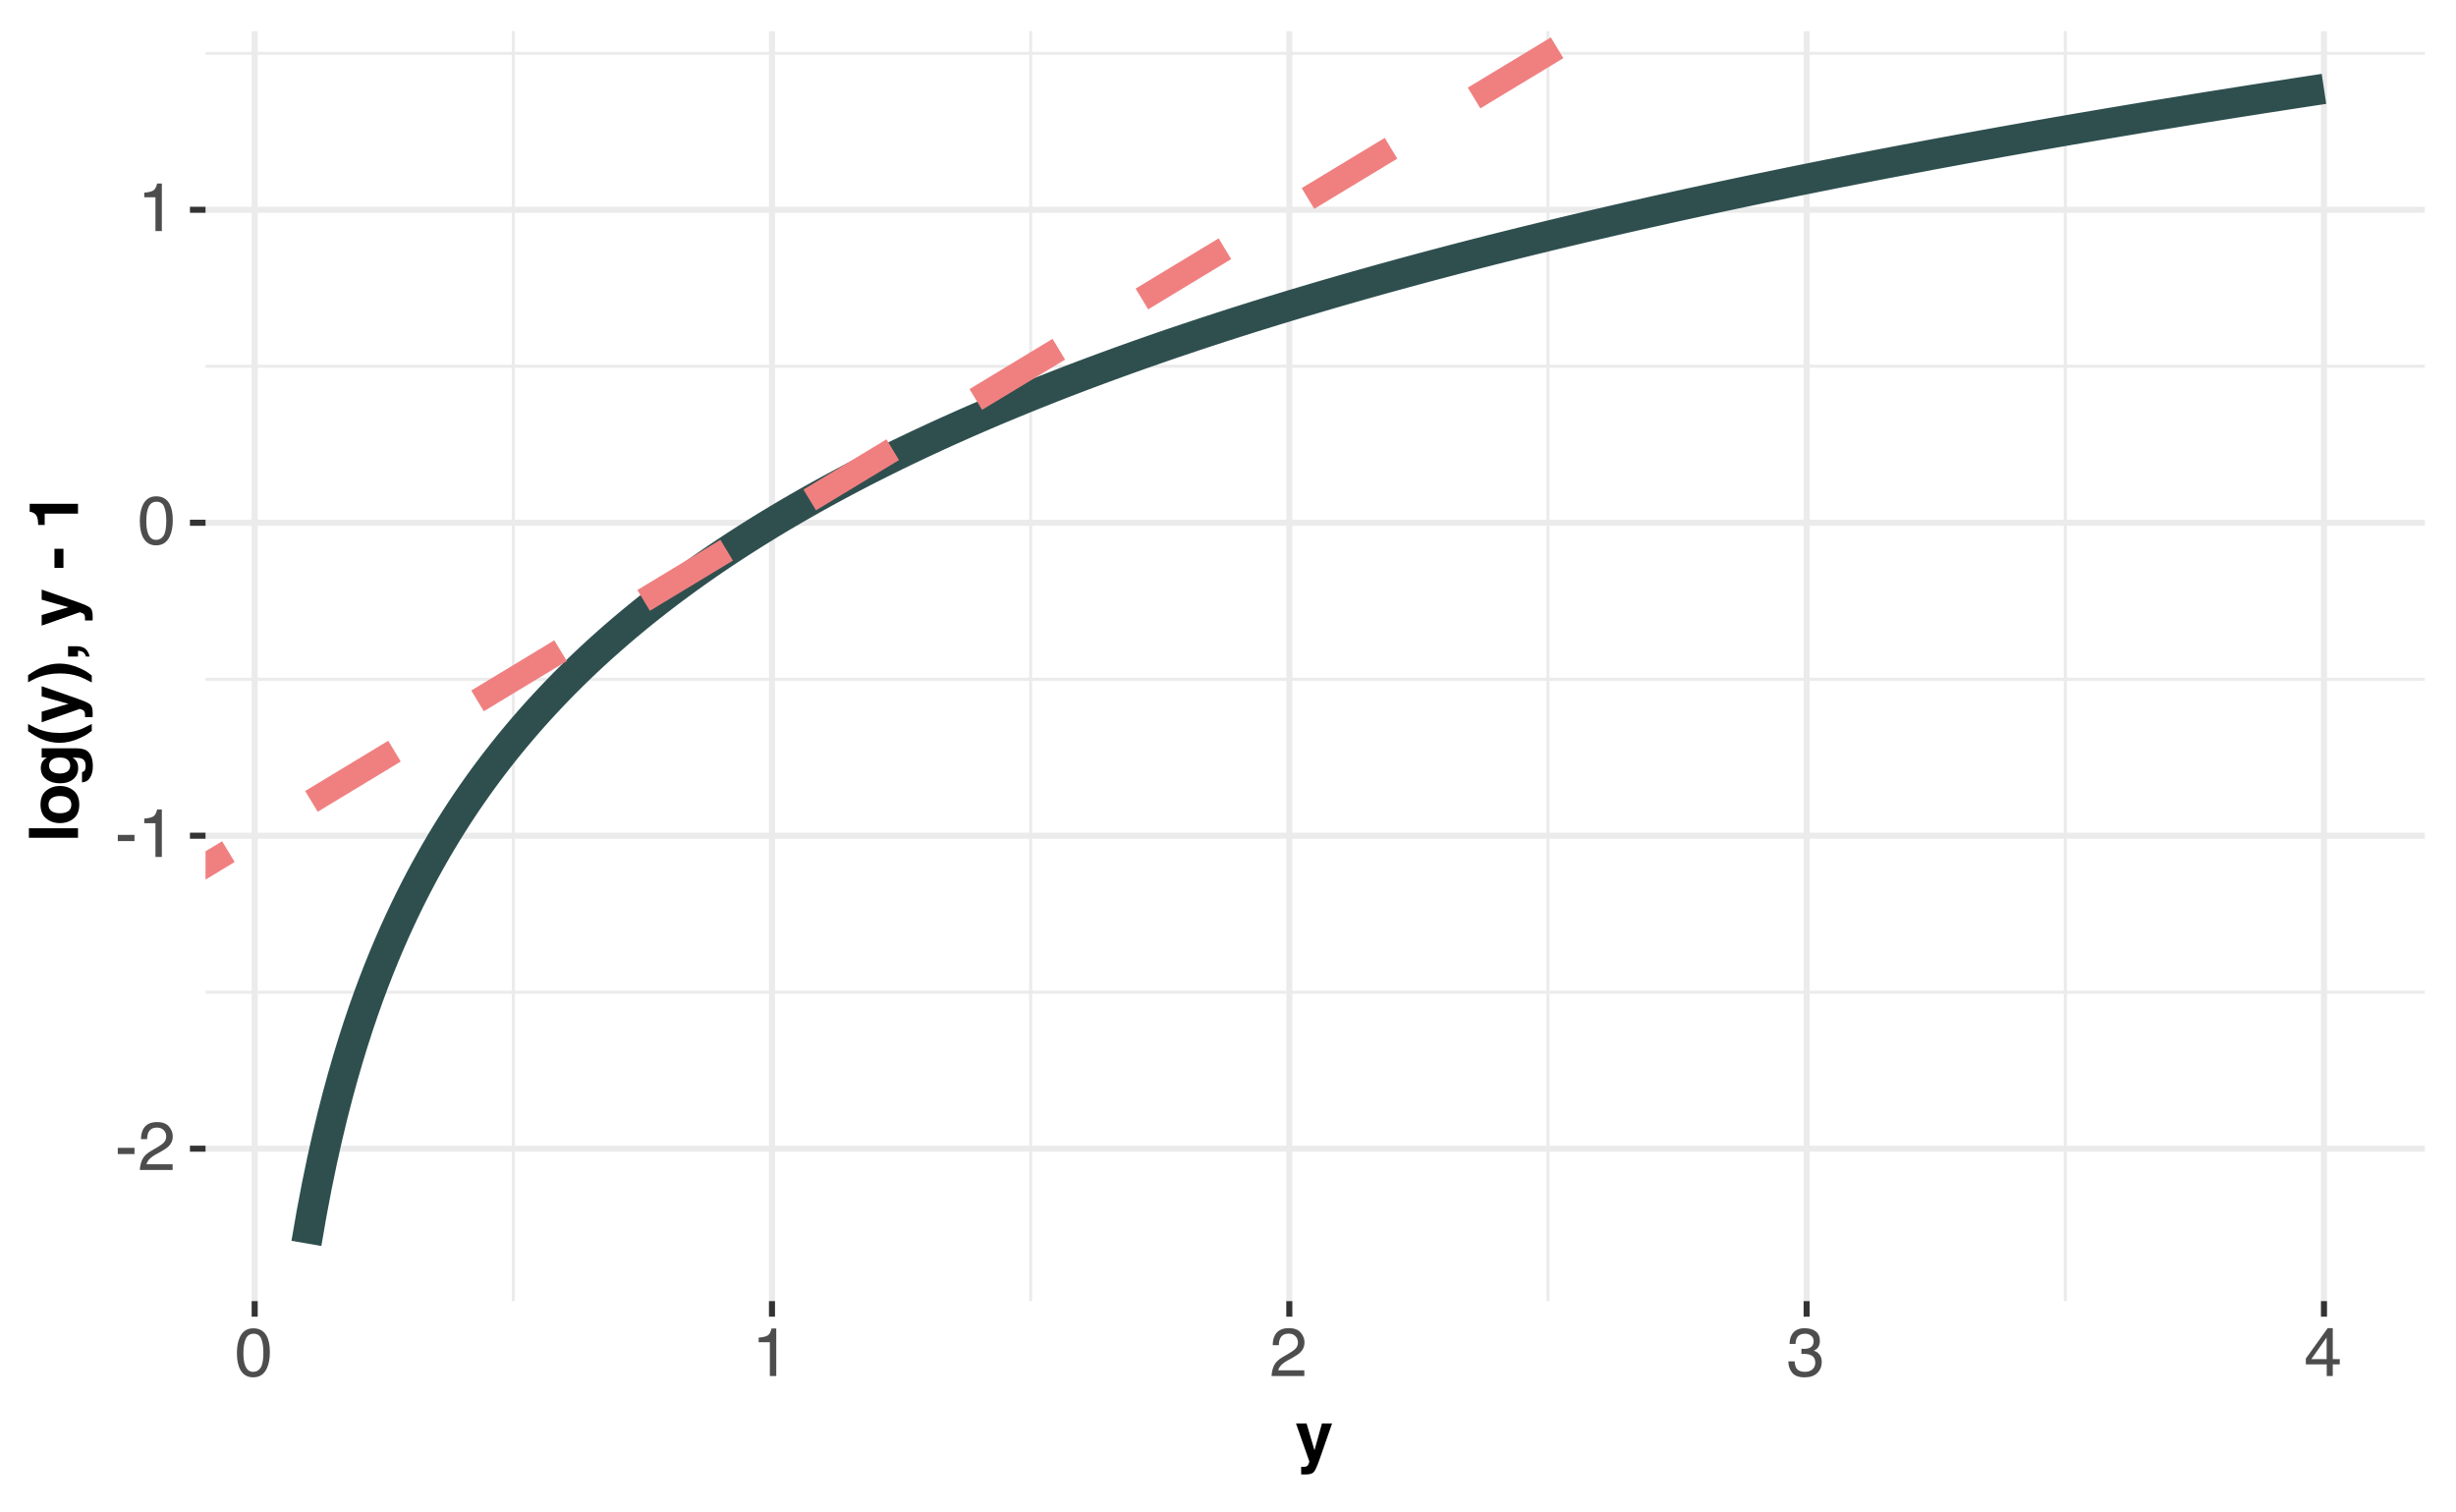 <?xml version="1.0" encoding="UTF-8"?>
<svg xmlns="http://www.w3.org/2000/svg" xmlns:xlink="http://www.w3.org/1999/xlink" width="432" height="266" viewBox="0 0 432 266">
<defs>
<g>
<g id="glyph-0-0">
<path d="M 0.391 0 L 0.391 -8.609 L 7.219 -8.609 L 7.219 0 Z M 6.141 -1.078 L 6.141 -7.531 L 1.469 -7.531 L 1.469 -1.078 Z M 6.141 -1.078 "/>
</g>
<g id="glyph-0-1">
<path d="M 0.5 -3.891 L 3.438 -3.891 L 3.438 -2.797 L 0.5 -2.797 Z M 0.5 -3.891 "/>
</g>
<g id="glyph-0-2">
<path d="M 0.375 0 C 0.414 -0.719 0.566 -1.344 0.828 -1.875 C 1.086 -2.414 1.594 -2.906 2.344 -3.344 L 3.469 -4 C 3.969 -4.289 4.32 -4.539 4.531 -4.75 C 4.852 -5.07 5.016 -5.441 5.016 -5.859 C 5.016 -6.348 4.863 -6.734 4.562 -7.016 C 4.27 -7.305 3.883 -7.453 3.406 -7.453 C 2.676 -7.453 2.176 -7.18 1.906 -6.641 C 1.75 -6.336 1.664 -5.93 1.656 -5.422 L 0.578 -5.422 C 0.586 -6.148 0.723 -6.742 0.984 -7.203 C 1.441 -8.016 2.25 -8.422 3.406 -8.422 C 4.363 -8.422 5.062 -8.16 5.5 -7.641 C 5.945 -7.117 6.172 -6.539 6.172 -5.906 C 6.172 -5.238 5.938 -4.664 5.469 -4.188 C 5.195 -3.906 4.707 -3.566 4 -3.172 L 3.188 -2.734 C 2.812 -2.523 2.516 -2.32 2.297 -2.125 C 1.898 -1.789 1.648 -1.414 1.547 -1 L 6.141 -1 L 6.141 0 Z M 0.375 0 "/>
</g>
<g id="glyph-0-3">
<path d="M 1.156 -5.938 L 1.156 -6.75 C 1.914 -6.82 2.441 -6.945 2.734 -7.125 C 3.035 -7.301 3.266 -7.711 3.422 -8.359 L 4.25 -8.359 L 4.25 0 L 3.125 0 L 3.125 -5.938 Z M 1.156 -5.938 "/>
</g>
<g id="glyph-0-4">
<path d="M 3.25 -8.391 C 4.332 -8.391 5.117 -7.941 5.609 -7.047 C 5.984 -6.359 6.172 -5.41 6.172 -4.203 C 6.172 -3.066 6 -2.125 5.656 -1.375 C 5.164 -0.301 4.359 0.234 3.234 0.234 C 2.234 0.234 1.484 -0.203 0.984 -1.078 C 0.578 -1.816 0.375 -2.801 0.375 -4.031 C 0.375 -4.977 0.5 -5.797 0.75 -6.484 C 1.207 -7.754 2.039 -8.391 3.25 -8.391 Z M 3.234 -0.734 C 3.785 -0.734 4.223 -0.973 4.547 -1.453 C 4.867 -1.941 5.031 -2.848 5.031 -4.172 C 5.031 -5.117 4.91 -5.898 4.672 -6.516 C 4.441 -7.129 3.988 -7.438 3.312 -7.438 C 2.688 -7.438 2.227 -7.145 1.938 -6.562 C 1.656 -5.977 1.516 -5.117 1.516 -3.984 C 1.516 -3.129 1.609 -2.441 1.797 -1.922 C 2.078 -1.129 2.555 -0.734 3.234 -0.734 Z M 3.234 -0.734 "/>
</g>
<g id="glyph-0-5">
<path d="M 3.125 0.234 C 2.125 0.234 1.398 -0.035 0.953 -0.578 C 0.504 -1.129 0.281 -1.797 0.281 -2.578 L 1.391 -2.578 C 1.43 -2.035 1.531 -1.641 1.688 -1.391 C 1.969 -0.953 2.461 -0.734 3.172 -0.734 C 3.734 -0.734 4.18 -0.879 4.516 -1.172 C 4.848 -1.473 5.016 -1.859 5.016 -2.328 C 5.016 -2.898 4.836 -3.301 4.484 -3.531 C 4.129 -3.77 3.641 -3.891 3.016 -3.891 C 2.941 -3.891 2.867 -3.883 2.797 -3.875 C 2.723 -3.875 2.648 -3.875 2.578 -3.875 L 2.578 -4.812 C 2.691 -4.789 2.785 -4.781 2.859 -4.781 C 2.93 -4.781 3.008 -4.781 3.094 -4.781 C 3.488 -4.781 3.812 -4.844 4.062 -4.969 C 4.508 -5.188 4.734 -5.578 4.734 -6.141 C 4.734 -6.555 4.582 -6.875 4.281 -7.094 C 3.988 -7.32 3.645 -7.438 3.25 -7.438 C 2.551 -7.438 2.066 -7.203 1.797 -6.734 C 1.648 -6.484 1.566 -6.117 1.547 -5.641 L 0.5 -5.641 C 0.5 -6.266 0.625 -6.797 0.875 -7.234 C 1.301 -8.016 2.055 -8.406 3.141 -8.406 C 3.992 -8.406 4.656 -8.211 5.125 -7.828 C 5.594 -7.453 5.828 -6.898 5.828 -6.172 C 5.828 -5.66 5.691 -5.242 5.422 -4.922 C 5.242 -4.723 5.02 -4.566 4.75 -4.453 C 5.188 -4.328 5.531 -4.094 5.781 -3.75 C 6.031 -3.406 6.156 -2.984 6.156 -2.484 C 6.156 -1.68 5.891 -1.023 5.359 -0.516 C 4.836 -0.016 4.094 0.234 3.125 0.234 Z M 3.125 0.234 "/>
</g>
<g id="glyph-0-6">
<path d="M 3.969 -2.969 L 3.969 -6.781 L 1.281 -2.969 Z M 3.984 0 L 3.984 -2.047 L 0.312 -2.047 L 0.312 -3.078 L 4.156 -8.422 L 5.047 -8.422 L 5.047 -2.969 L 6.281 -2.969 L 6.281 -2.047 L 5.047 -2.047 L 5.047 0 Z M 3.984 0 "/>
</g>
<g id="glyph-1-0">
<path d="M 0.906 -8.641 L 7.859 -8.641 L 7.859 0 L 0.906 0 Z M 6.781 -1.078 L 6.781 -7.562 L 1.984 -7.562 L 1.984 -1.078 Z M 6.781 -1.078 "/>
</g>
<g id="glyph-1-1">
<path d="M 3.375 -1.672 L 4.688 -6.391 L 6.469 -6.391 L 4.281 -0.109 C 3.852 1.109 3.516 1.859 3.266 2.141 C 3.023 2.43 2.535 2.578 1.797 2.578 C 1.648 2.578 1.531 2.578 1.438 2.578 C 1.352 2.578 1.219 2.57 1.031 2.562 L 1.031 1.219 L 1.25 1.234 C 1.414 1.242 1.57 1.238 1.719 1.219 C 1.863 1.195 1.988 1.148 2.094 1.078 C 2.188 1.016 2.273 0.879 2.359 0.672 C 2.441 0.461 2.477 0.332 2.469 0.281 L 0.125 -6.391 L 1.984 -6.391 Z M 3.375 -1.672 "/>
</g>
<g id="glyph-2-0">
<path d="M -8.641 -0.906 L -8.641 -7.859 L 0 -7.859 L 0 -0.906 Z M -1.078 -6.781 L -7.562 -6.781 L -7.562 -1.984 L -1.078 -1.984 Z M -1.078 -6.781 "/>
</g>
<g id="glyph-2-1">
<path d="M -8.641 -0.812 L -8.641 -2.484 L 0 -2.484 L 0 -0.812 Z M -8.641 -0.812 "/>
</g>
<g id="glyph-2-2">
<path d="M -5.578 -6.109 C -4.898 -6.648 -4.102 -6.922 -3.188 -6.922 C -2.25 -6.922 -1.445 -6.648 -0.781 -6.109 C -0.113 -5.566 0.219 -4.75 0.219 -3.656 C 0.219 -2.551 -0.113 -1.727 -0.781 -1.188 C -1.445 -0.656 -2.25 -0.391 -3.188 -0.391 C -4.102 -0.391 -4.898 -0.656 -5.578 -1.188 C -6.254 -1.727 -6.594 -2.551 -6.594 -3.656 C -6.594 -4.75 -6.254 -5.566 -5.578 -6.109 Z M -5.188 -3.641 C -5.188 -3.148 -5.008 -2.773 -4.656 -2.516 C -4.312 -2.254 -3.82 -2.125 -3.188 -2.125 C -2.539 -2.125 -2.039 -2.254 -1.688 -2.516 C -1.344 -2.773 -1.172 -3.148 -1.172 -3.641 C -1.172 -4.129 -1.344 -4.504 -1.688 -4.766 C -2.039 -5.023 -2.539 -5.156 -3.188 -5.156 C -3.82 -5.156 -4.312 -5.023 -4.656 -4.766 C -5.008 -4.504 -5.188 -4.129 -5.188 -3.641 Z M -5.188 -3.641 "/>
</g>
<g id="glyph-2-3">
<path d="M 1.125 -2.578 C 1.27 -2.766 1.344 -3.07 1.344 -3.5 C 1.344 -4.094 1.145 -4.492 0.75 -4.703 C 0.488 -4.836 0.051 -4.906 -0.562 -4.906 L -0.969 -4.906 C -0.695 -4.738 -0.492 -4.566 -0.359 -4.391 C -0.098 -4.055 0.031 -3.625 0.031 -3.094 C 0.031 -2.27 -0.254 -1.613 -0.828 -1.125 C -1.41 -0.633 -2.191 -0.391 -3.172 -0.391 C -4.117 -0.391 -4.914 -0.625 -5.562 -1.094 C -6.219 -1.57 -6.547 -2.242 -6.547 -3.109 C -6.547 -3.43 -6.492 -3.707 -6.391 -3.938 C -6.223 -4.344 -5.914 -4.672 -5.469 -4.922 L -6.391 -4.922 L -6.391 -6.547 L -0.328 -6.547 C 0.492 -6.547 1.113 -6.41 1.531 -6.141 C 2.25 -5.66 2.609 -4.742 2.609 -3.391 C 2.609 -2.578 2.445 -1.91 2.125 -1.391 C 1.812 -0.879 1.336 -0.598 0.703 -0.547 L 0.703 -2.359 C 0.891 -2.398 1.031 -2.473 1.125 -2.578 Z M -2.188 -2.297 C -1.645 -2.523 -1.375 -2.93 -1.375 -3.516 C -1.375 -3.91 -1.52 -4.242 -1.812 -4.516 C -2.102 -4.785 -2.57 -4.922 -3.219 -4.922 C -3.82 -4.922 -4.281 -4.789 -4.594 -4.531 C -4.914 -4.281 -5.078 -3.938 -5.078 -3.5 C -5.078 -2.914 -4.801 -2.516 -4.25 -2.297 C -3.957 -2.172 -3.598 -2.109 -3.172 -2.109 C -2.797 -2.109 -2.469 -2.172 -2.188 -2.297 Z M -2.188 -2.297 "/>
</g>
<g id="glyph-2-4">
<path d="M 2.422 -2.609 L 1.859 -2.203 C 1.516 -1.93 1 -1.645 0.312 -1.344 C -0.895 -0.789 -2.086 -0.516 -3.266 -0.516 C -4.336 -0.516 -5.398 -0.742 -6.453 -1.203 C -7.172 -1.516 -7.945 -1.969 -8.781 -2.562 L -8.781 -3.828 L -8.125 -3.469 C -7.219 -2.969 -6.27 -2.625 -5.281 -2.438 C -4.633 -2.312 -3.93 -2.25 -3.172 -2.25 C -1.973 -2.25 -0.867 -2.422 0.141 -2.766 C 0.734 -2.973 1.492 -3.332 2.422 -3.844 Z M 2.422 -2.609 "/>
</g>
<g id="glyph-2-5">
<path d="M -1.672 -3.375 L -6.391 -4.688 L -6.391 -6.469 L -0.109 -4.281 C 1.109 -3.852 1.859 -3.516 2.141 -3.266 C 2.43 -3.023 2.578 -2.535 2.578 -1.797 C 2.578 -1.648 2.578 -1.531 2.578 -1.438 C 2.578 -1.352 2.57 -1.219 2.562 -1.031 L 1.219 -1.031 L 1.234 -1.25 C 1.242 -1.414 1.238 -1.57 1.219 -1.719 C 1.195 -1.863 1.148 -1.988 1.078 -2.094 C 1.016 -2.188 0.879 -2.273 0.672 -2.359 C 0.461 -2.441 0.332 -2.477 0.281 -2.469 L -6.391 -0.125 L -6.391 -1.984 Z M -1.672 -3.375 "/>
</g>
<g id="glyph-2-6">
<path d="M 1.859 -1.781 L 2.422 -1.359 L 2.422 -0.125 C 1.492 -0.633 0.734 -0.992 0.141 -1.203 C -0.867 -1.547 -1.973 -1.719 -3.172 -1.719 C -3.93 -1.719 -4.633 -1.656 -5.281 -1.531 C -6.27 -1.344 -7.219 -1.004 -8.125 -0.516 L -8.781 -0.156 L -8.781 -1.406 C -7.945 -2 -7.172 -2.453 -6.453 -2.766 C -5.398 -3.223 -4.336 -3.453 -3.266 -3.453 C -2.086 -3.453 -0.895 -3.18 0.312 -2.641 C 1 -2.336 1.516 -2.051 1.859 -1.781 Z M 1.859 -1.781 "/>
</g>
<g id="glyph-2-7">
<path d="M 0.594 -2.391 C 0.883 -2.316 1.133 -2.188 1.344 -2 C 1.57 -1.789 1.742 -1.547 1.859 -1.266 C 1.973 -0.984 2.031 -0.789 2.031 -0.688 L 1.391 -0.688 C 1.297 -1.031 1.141 -1.281 0.922 -1.438 C 0.703 -1.594 0.395 -1.68 0 -1.703 L 0 -0.688 L -1.75 -0.688 L -1.75 -2.5 L -0.234 -2.5 C 0.035 -2.5 0.312 -2.461 0.594 -2.391 Z M 0.594 -2.391 "/>
</g>
<g id="glyph-2-8">
</g>
<g id="glyph-2-9">
<path d="M -4.141 -0.281 L -4.141 -3.641 L -2.562 -3.641 L -2.562 -0.281 Z M -4.141 -0.281 "/>
</g>
<g id="glyph-2-10">
<path d="M 0 -4.547 L 0 -2.828 L -5.859 -2.828 L -5.859 -0.828 L -7 -0.828 C -7.02 -1.359 -7.055 -1.727 -7.109 -1.938 C -7.18 -2.27 -7.328 -2.547 -7.547 -2.766 C -7.703 -2.91 -7.906 -3.02 -8.156 -3.094 C -8.312 -3.133 -8.426 -3.156 -8.5 -3.156 L -8.5 -4.547 Z M 0 -4.547 "/>
</g>
</g>
<clipPath id="clip-0">
<path clip-rule="nonzero" d="M 36.152 174 L 426.523 174 L 426.523 175 L 36.152 175 Z M 36.152 174 "/>
</clipPath>
<clipPath id="clip-1">
<path clip-rule="nonzero" d="M 36.152 119 L 426.523 119 L 426.523 120 L 36.152 120 Z M 36.152 119 "/>
</clipPath>
<clipPath id="clip-2">
<path clip-rule="nonzero" d="M 36.152 64 L 426.523 64 L 426.523 65 L 36.152 65 Z M 36.152 64 "/>
</clipPath>
<clipPath id="clip-3">
<path clip-rule="nonzero" d="M 36.152 9 L 426.523 9 L 426.523 10 L 36.152 10 Z M 36.152 9 "/>
</clipPath>
<clipPath id="clip-4">
<path clip-rule="nonzero" d="M 90 5.48 L 91 5.48 L 91 228.852 L 90 228.852 Z M 90 5.48 "/>
</clipPath>
<clipPath id="clip-5">
<path clip-rule="nonzero" d="M 181 5.48 L 182 5.48 L 182 228.852 L 181 228.852 Z M 181 5.48 "/>
</clipPath>
<clipPath id="clip-6">
<path clip-rule="nonzero" d="M 272 5.48 L 273 5.48 L 273 228.852 L 272 228.852 Z M 272 5.48 "/>
</clipPath>
<clipPath id="clip-7">
<path clip-rule="nonzero" d="M 363 5.48 L 364 5.48 L 364 228.852 L 363 228.852 Z M 363 5.48 "/>
</clipPath>
<clipPath id="clip-8">
<path clip-rule="nonzero" d="M 36.152 201 L 426.523 201 L 426.523 203 L 36.152 203 Z M 36.152 201 "/>
</clipPath>
<clipPath id="clip-9">
<path clip-rule="nonzero" d="M 36.152 146 L 426.523 146 L 426.523 148 L 36.152 148 Z M 36.152 146 "/>
</clipPath>
<clipPath id="clip-10">
<path clip-rule="nonzero" d="M 36.152 91 L 426.523 91 L 426.523 93 L 36.152 93 Z M 36.152 91 "/>
</clipPath>
<clipPath id="clip-11">
<path clip-rule="nonzero" d="M 36.152 36 L 426.523 36 L 426.523 38 L 36.152 38 Z M 36.152 36 "/>
</clipPath>
<clipPath id="clip-12">
<path clip-rule="nonzero" d="M 44 5.48 L 46 5.48 L 46 228.852 L 44 228.852 Z M 44 5.48 "/>
</clipPath>
<clipPath id="clip-13">
<path clip-rule="nonzero" d="M 135 5.48 L 137 5.48 L 137 228.852 L 135 228.852 Z M 135 5.48 "/>
</clipPath>
<clipPath id="clip-14">
<path clip-rule="nonzero" d="M 226 5.48 L 228 5.48 L 228 228.852 L 226 228.852 Z M 226 5.48 "/>
</clipPath>
<clipPath id="clip-15">
<path clip-rule="nonzero" d="M 317 5.48 L 319 5.48 L 319 228.852 L 317 228.852 Z M 317 5.48 "/>
</clipPath>
<clipPath id="clip-16">
<path clip-rule="nonzero" d="M 408 5.48 L 410 5.48 L 410 228.852 L 408 228.852 Z M 408 5.48 "/>
</clipPath>
<clipPath id="clip-17">
<path clip-rule="nonzero" d="M 36.152 5.48 L 426.523 5.48 L 426.523 228.852 L 36.152 228.852 Z M 36.152 5.48 "/>
</clipPath>
</defs>
<rect x="-43.2" y="-26.6" width="518.4" height="319.2" fill="rgb(100%, 100%, 100%)" fill-opacity="1"/>
<g clip-path="url(#clip-0)">
<path fill="none" stroke-width="0.533" stroke-linecap="butt" stroke-linejoin="round" stroke="rgb(92.157%, 92.157%, 92.157%)" stroke-opacity="1" stroke-miterlimit="10" d="M 36.152 174.516 L 426.52 174.516 "/>
</g>
<g clip-path="url(#clip-1)">
<path fill="none" stroke-width="0.533" stroke-linecap="butt" stroke-linejoin="round" stroke="rgb(92.157%, 92.157%, 92.157%)" stroke-opacity="1" stroke-miterlimit="10" d="M 36.152 119.469 L 426.52 119.469 "/>
</g>
<g clip-path="url(#clip-2)">
<path fill="none" stroke-width="0.533" stroke-linecap="butt" stroke-linejoin="round" stroke="rgb(92.157%, 92.157%, 92.157%)" stroke-opacity="1" stroke-miterlimit="10" d="M 36.152 64.422 L 426.52 64.422 "/>
</g>
<g clip-path="url(#clip-3)">
<path fill="none" stroke-width="0.533" stroke-linecap="butt" stroke-linejoin="round" stroke="rgb(92.157%, 92.157%, 92.157%)" stroke-opacity="1" stroke-miterlimit="10" d="M 36.152 9.375 L 426.52 9.375 "/>
</g>
<g clip-path="url(#clip-4)">
<path fill="none" stroke-width="0.533" stroke-linecap="butt" stroke-linejoin="round" stroke="rgb(92.157%, 92.157%, 92.157%)" stroke-opacity="1" stroke-miterlimit="10" d="M 90.293 228.848 L 90.293 5.48 "/>
</g>
<g clip-path="url(#clip-5)">
<path fill="none" stroke-width="0.533" stroke-linecap="butt" stroke-linejoin="round" stroke="rgb(92.157%, 92.157%, 92.157%)" stroke-opacity="1" stroke-miterlimit="10" d="M 181.289 228.848 L 181.289 5.48 "/>
</g>
<g clip-path="url(#clip-6)">
<path fill="none" stroke-width="0.533" stroke-linecap="butt" stroke-linejoin="round" stroke="rgb(92.157%, 92.157%, 92.157%)" stroke-opacity="1" stroke-miterlimit="10" d="M 272.285 228.848 L 272.285 5.48 "/>
</g>
<g clip-path="url(#clip-7)">
<path fill="none" stroke-width="0.533" stroke-linecap="butt" stroke-linejoin="round" stroke="rgb(92.157%, 92.157%, 92.157%)" stroke-opacity="1" stroke-miterlimit="10" d="M 363.277 228.848 L 363.277 5.48 "/>
</g>
<g clip-path="url(#clip-8)">
<path fill="none" stroke-width="1.067" stroke-linecap="butt" stroke-linejoin="round" stroke="rgb(92.157%, 92.157%, 92.157%)" stroke-opacity="1" stroke-miterlimit="10" d="M 36.152 202.039 L 426.52 202.039 "/>
</g>
<g clip-path="url(#clip-9)">
<path fill="none" stroke-width="1.067" stroke-linecap="butt" stroke-linejoin="round" stroke="rgb(92.157%, 92.157%, 92.157%)" stroke-opacity="1" stroke-miterlimit="10" d="M 36.152 146.992 L 426.52 146.992 "/>
</g>
<g clip-path="url(#clip-10)">
<path fill="none" stroke-width="1.067" stroke-linecap="butt" stroke-linejoin="round" stroke="rgb(92.157%, 92.157%, 92.157%)" stroke-opacity="1" stroke-miterlimit="10" d="M 36.152 91.945 L 426.52 91.945 "/>
</g>
<g clip-path="url(#clip-11)">
<path fill="none" stroke-width="1.067" stroke-linecap="butt" stroke-linejoin="round" stroke="rgb(92.157%, 92.157%, 92.157%)" stroke-opacity="1" stroke-miterlimit="10" d="M 36.152 36.898 L 426.52 36.898 "/>
</g>
<g clip-path="url(#clip-12)">
<path fill="none" stroke-width="1.067" stroke-linecap="butt" stroke-linejoin="round" stroke="rgb(92.157%, 92.157%, 92.157%)" stroke-opacity="1" stroke-miterlimit="10" d="M 44.797 228.848 L 44.797 5.48 "/>
</g>
<g clip-path="url(#clip-13)">
<path fill="none" stroke-width="1.067" stroke-linecap="butt" stroke-linejoin="round" stroke="rgb(92.157%, 92.157%, 92.157%)" stroke-opacity="1" stroke-miterlimit="10" d="M 135.789 228.848 L 135.789 5.48 "/>
</g>
<g clip-path="url(#clip-14)">
<path fill="none" stroke-width="1.067" stroke-linecap="butt" stroke-linejoin="round" stroke="rgb(92.157%, 92.157%, 92.157%)" stroke-opacity="1" stroke-miterlimit="10" d="M 226.785 228.848 L 226.785 5.48 "/>
</g>
<g clip-path="url(#clip-15)">
<path fill="none" stroke-width="1.067" stroke-linecap="butt" stroke-linejoin="round" stroke="rgb(92.157%, 92.157%, 92.157%)" stroke-opacity="1" stroke-miterlimit="10" d="M 317.781 228.848 L 317.781 5.48 "/>
</g>
<g clip-path="url(#clip-16)">
<path fill="none" stroke-width="1.067" stroke-linecap="butt" stroke-linejoin="round" stroke="rgb(92.157%, 92.157%, 92.157%)" stroke-opacity="1" stroke-miterlimit="10" d="M 408.777 228.848 L 408.777 5.48 "/>
</g>
<path fill="none" stroke-width="5.335" stroke-linecap="butt" stroke-linejoin="round" stroke="rgb(18.431%, 30.98%, 30.98%)" stroke-opacity="1" stroke-miterlimit="10" d="M 53.895 218.695 L 54.805 213.449 L 55.715 208.66 L 56.625 204.254 L 57.535 200.176 L 58.445 196.375 L 59.355 192.824 L 60.266 189.488 L 61.176 186.34 L 62.086 183.363 L 62.996 180.539 L 63.902 177.855 L 64.812 175.293 L 65.723 172.848 L 66.633 170.504 L 67.543 168.258 L 68.453 166.098 L 69.363 164.02 L 70.273 162.02 L 71.184 160.086 L 72.094 158.219 L 73.004 156.414 L 73.914 154.668 L 74.824 152.973 L 75.734 151.332 L 76.645 149.734 L 77.555 148.184 L 78.465 146.676 L 79.375 145.207 L 80.285 143.777 L 81.195 142.383 L 82.102 141.023 L 83.012 139.699 L 83.922 138.402 L 84.832 137.137 L 85.742 135.902 L 86.652 134.691 L 87.562 133.508 L 88.473 132.348 L 89.383 131.211 L 90.293 130.102 L 91.203 129.012 L 92.113 127.941 L 93.023 126.895 L 93.934 125.863 L 94.844 124.855 L 95.754 123.863 L 96.664 122.887 L 97.574 121.93 L 98.484 120.988 L 99.391 120.062 L 100.301 119.156 L 101.211 118.258 L 102.121 117.379 L 103.031 116.512 L 103.941 115.656 L 104.852 114.816 L 105.762 113.988 L 106.672 113.176 L 107.582 112.371 L 108.492 111.578 L 109.402 110.797 L 110.312 110.027 L 111.223 109.27 L 112.133 108.52 L 113.043 107.781 L 113.953 107.051 L 114.863 106.332 L 115.773 105.621 L 116.68 104.922 L 117.59 104.227 L 118.5 103.543 L 119.41 102.867 L 120.32 102.203 L 121.23 101.543 L 122.141 100.891 L 123.051 100.246 L 123.961 99.609 L 124.871 98.98 L 125.781 98.359 L 126.691 97.746 L 127.602 97.137 L 128.512 96.535 L 129.422 95.941 L 130.332 95.352 L 131.242 94.77 L 132.152 94.191 L 133.062 93.621 L 133.969 93.059 L 134.879 92.496 L 135.789 91.945 L 136.699 91.398 L 137.609 90.855 L 138.52 90.316 L 139.43 89.785 L 140.34 89.258 L 142.16 88.219 L 143.07 87.707 L 143.98 87.199 L 145.801 86.199 L 146.711 85.707 L 148.531 84.73 L 149.441 84.25 L 150.352 83.773 L 151.258 83.301 L 152.168 82.832 L 153.078 82.367 L 154.898 81.453 L 155.809 81 L 157.629 80.102 L 158.539 79.66 L 159.449 79.223 L 161.27 78.355 L 162.18 77.926 L 164.91 76.66 L 166.73 75.832 L 168.551 75.02 L 169.457 74.613 L 171.277 73.816 L 172.188 73.422 L 174.008 72.641 L 174.918 72.254 L 175.828 71.871 L 177.648 71.113 L 179.469 70.363 L 180.379 69.992 L 182.199 69.258 L 183.109 68.895 L 184.93 68.176 L 185.84 67.82 L 186.746 67.465 L 187.656 67.113 L 190.387 66.07 L 191.297 65.73 L 192.207 65.387 L 193.117 65.051 L 194.027 64.711 L 196.758 63.715 L 198.578 63.059 L 200.398 62.41 L 201.309 62.09 L 202.219 61.773 L 203.129 61.453 L 204.035 61.141 L 204.945 60.824 L 205.855 60.512 L 207.676 59.895 L 210.406 58.98 L 212.227 58.379 L 214.957 57.488 L 216.777 56.902 L 219.508 56.035 L 220.418 55.75 L 221.324 55.465 L 224.055 54.621 L 226.785 53.789 L 229.516 52.969 L 232.246 52.16 L 234.066 51.629 L 234.977 51.367 L 235.887 51.102 L 236.797 50.84 L 237.707 50.582 L 238.617 50.32 L 239.523 50.062 L 240.434 49.809 L 241.344 49.551 L 243.164 49.043 L 246.805 48.043 L 249.535 47.305 L 250.445 47.062 L 251.355 46.816 L 252.266 46.574 L 253.176 46.336 L 254.086 46.094 L 255.906 45.617 L 256.812 45.383 L 257.723 45.145 L 259.543 44.676 L 261.363 44.215 L 262.273 43.98 L 263.184 43.754 L 264.094 43.523 L 267.734 42.617 L 268.645 42.395 L 269.555 42.168 L 270.465 41.949 L 272.285 41.504 L 273.195 41.285 L 274.102 41.066 L 275.012 40.848 L 275.922 40.633 L 276.832 40.414 L 279.562 39.77 L 285.023 38.504 L 287.754 37.883 L 288.664 37.68 L 289.574 37.473 L 290.484 37.27 L 291.391 37.066 L 293.211 36.66 L 294.121 36.461 L 295.031 36.258 L 297.762 35.66 L 298.672 35.465 L 299.582 35.266 L 303.223 34.484 L 304.133 34.293 L 305.043 34.098 L 307.773 33.523 L 308.68 33.336 L 309.59 33.145 L 314.141 32.207 L 315.051 32.023 L 315.961 31.836 L 319.602 31.102 L 320.512 30.922 L 321.422 30.738 L 325.973 29.84 L 326.879 29.664 L 327.789 29.488 L 328.699 29.309 L 331.43 28.781 L 332.34 28.609 L 333.25 28.434 L 339.621 27.23 L 343.262 26.559 L 344.168 26.391 L 345.988 26.055 L 346.898 25.891 L 347.809 25.723 L 352.359 24.902 L 353.27 24.742 L 354.18 24.578 L 356 24.258 L 356.91 24.094 L 358.73 23.773 L 359.641 23.617 L 360.551 23.457 L 361.457 23.297 L 363.277 22.984 L 364.188 22.824 L 366.008 22.512 L 366.918 22.359 L 368.738 22.047 L 369.648 21.895 L 370.559 21.738 L 376.93 20.672 L 377.84 20.523 L 378.746 20.371 L 386.027 19.184 L 386.938 19.039 L 387.848 18.891 L 394.219 17.879 L 395.129 17.738 L 396.039 17.594 L 396.945 17.453 L 397.855 17.309 L 404.227 16.324 L 405.137 16.188 L 406.047 16.047 L 406.957 15.91 L 407.867 15.77 L 408.777 15.633 "/>
<g clip-path="url(#clip-17)">
<path fill="none" stroke-width="4.268" stroke-linecap="butt" stroke-linejoin="round" stroke="rgb(94.118%, 50.196%, 50.196%)" stroke-opacity="1" stroke-dasharray="17.072 17.072" stroke-miterlimit="10" d="M -354.219 388.375 L 816.891 -320.086 "/>
</g>
<g fill="rgb(30.196%, 30.196%, 30.196%)" fill-opacity="1">
<use xlink:href="#glyph-0-1" x="20.219" y="205.779"/>
<use xlink:href="#glyph-0-2" x="24.219" y="205.779"/>
</g>
<g fill="rgb(30.196%, 30.196%, 30.196%)" fill-opacity="1">
<use xlink:href="#glyph-0-1" x="20.219" y="150.732"/>
<use xlink:href="#glyph-0-3" x="24.219" y="150.732"/>
</g>
<g fill="rgb(30.196%, 30.196%, 30.196%)" fill-opacity="1">
<use xlink:href="#glyph-0-4" x="24.219" y="95.686"/>
</g>
<g fill="rgb(30.196%, 30.196%, 30.196%)" fill-opacity="1">
<use xlink:href="#glyph-0-3" x="24.219" y="40.639"/>
</g>
<path fill="none" stroke-width="1.067" stroke-linecap="butt" stroke-linejoin="round" stroke="rgb(20%, 20%, 20%)" stroke-opacity="1" stroke-miterlimit="10" d="M 33.41 202.039 L 36.152 202.039 "/>
<path fill="none" stroke-width="1.067" stroke-linecap="butt" stroke-linejoin="round" stroke="rgb(20%, 20%, 20%)" stroke-opacity="1" stroke-miterlimit="10" d="M 33.41 146.992 L 36.152 146.992 "/>
<path fill="none" stroke-width="1.067" stroke-linecap="butt" stroke-linejoin="round" stroke="rgb(20%, 20%, 20%)" stroke-opacity="1" stroke-miterlimit="10" d="M 33.41 91.945 L 36.152 91.945 "/>
<path fill="none" stroke-width="1.067" stroke-linecap="butt" stroke-linejoin="round" stroke="rgb(20%, 20%, 20%)" stroke-opacity="1" stroke-miterlimit="10" d="M 33.41 36.898 L 36.152 36.898 "/>
<path fill="none" stroke-width="1.067" stroke-linecap="butt" stroke-linejoin="round" stroke="rgb(20%, 20%, 20%)" stroke-opacity="1" stroke-miterlimit="10" d="M 44.797 231.59 L 44.797 228.848 "/>
<path fill="none" stroke-width="1.067" stroke-linecap="butt" stroke-linejoin="round" stroke="rgb(20%, 20%, 20%)" stroke-opacity="1" stroke-miterlimit="10" d="M 135.789 231.59 L 135.789 228.848 "/>
<path fill="none" stroke-width="1.067" stroke-linecap="butt" stroke-linejoin="round" stroke="rgb(20%, 20%, 20%)" stroke-opacity="1" stroke-miterlimit="10" d="M 226.785 231.59 L 226.785 228.848 "/>
<path fill="none" stroke-width="1.067" stroke-linecap="butt" stroke-linejoin="round" stroke="rgb(20%, 20%, 20%)" stroke-opacity="1" stroke-miterlimit="10" d="M 317.781 231.59 L 317.781 228.848 "/>
<path fill="none" stroke-width="1.067" stroke-linecap="butt" stroke-linejoin="round" stroke="rgb(20%, 20%, 20%)" stroke-opacity="1" stroke-miterlimit="10" d="M 408.777 231.59 L 408.777 228.848 "/>
<g fill="rgb(30.196%, 30.196%, 30.196%)" fill-opacity="1">
<use xlink:href="#glyph-0-4" x="41.297" y="242.021"/>
</g>
<g fill="rgb(30.196%, 30.196%, 30.196%)" fill-opacity="1">
<use xlink:href="#glyph-0-3" x="132.289" y="242.021"/>
</g>
<g fill="rgb(30.196%, 30.196%, 30.196%)" fill-opacity="1">
<use xlink:href="#glyph-0-2" x="223.285" y="242.021"/>
</g>
<g fill="rgb(30.196%, 30.196%, 30.196%)" fill-opacity="1">
<use xlink:href="#glyph-0-5" x="314.281" y="242.021"/>
</g>
<g fill="rgb(30.196%, 30.196%, 30.196%)" fill-opacity="1">
<use xlink:href="#glyph-0-6" x="405.277" y="242.021"/>
</g>
<g fill="rgb(0%, 0%, 0%)" fill-opacity="1">
<use xlink:href="#glyph-1-1" x="227.836" y="256.76"/>
</g>
<g fill="rgb(0%, 0%, 0%)" fill-opacity="1">
<use xlink:href="#glyph-2-1" x="13.721" y="148.164"/>
<use xlink:href="#glyph-2-2" x="13.721" y="145.164"/>
<use xlink:href="#glyph-2-3" x="13.721" y="138.164"/>
<use xlink:href="#glyph-2-4" x="13.721" y="131.164"/>
<use xlink:href="#glyph-2-5" x="13.721" y="127.164"/>
<use xlink:href="#glyph-2-6" x="13.721" y="120.164"/>
<use xlink:href="#glyph-2-7" x="13.721" y="116.164"/>
<use xlink:href="#glyph-2-8" x="13.721" y="113.164"/>
<use xlink:href="#glyph-2-5" x="13.721" y="110.164"/>
<use xlink:href="#glyph-2-8" x="13.721" y="103.164"/>
<use xlink:href="#glyph-2-9" x="13.721" y="100.164"/>
<use xlink:href="#glyph-2-8" x="13.721" y="96.164"/>
<use xlink:href="#glyph-2-10" x="13.721" y="93.164"/>
</g>
</svg>
